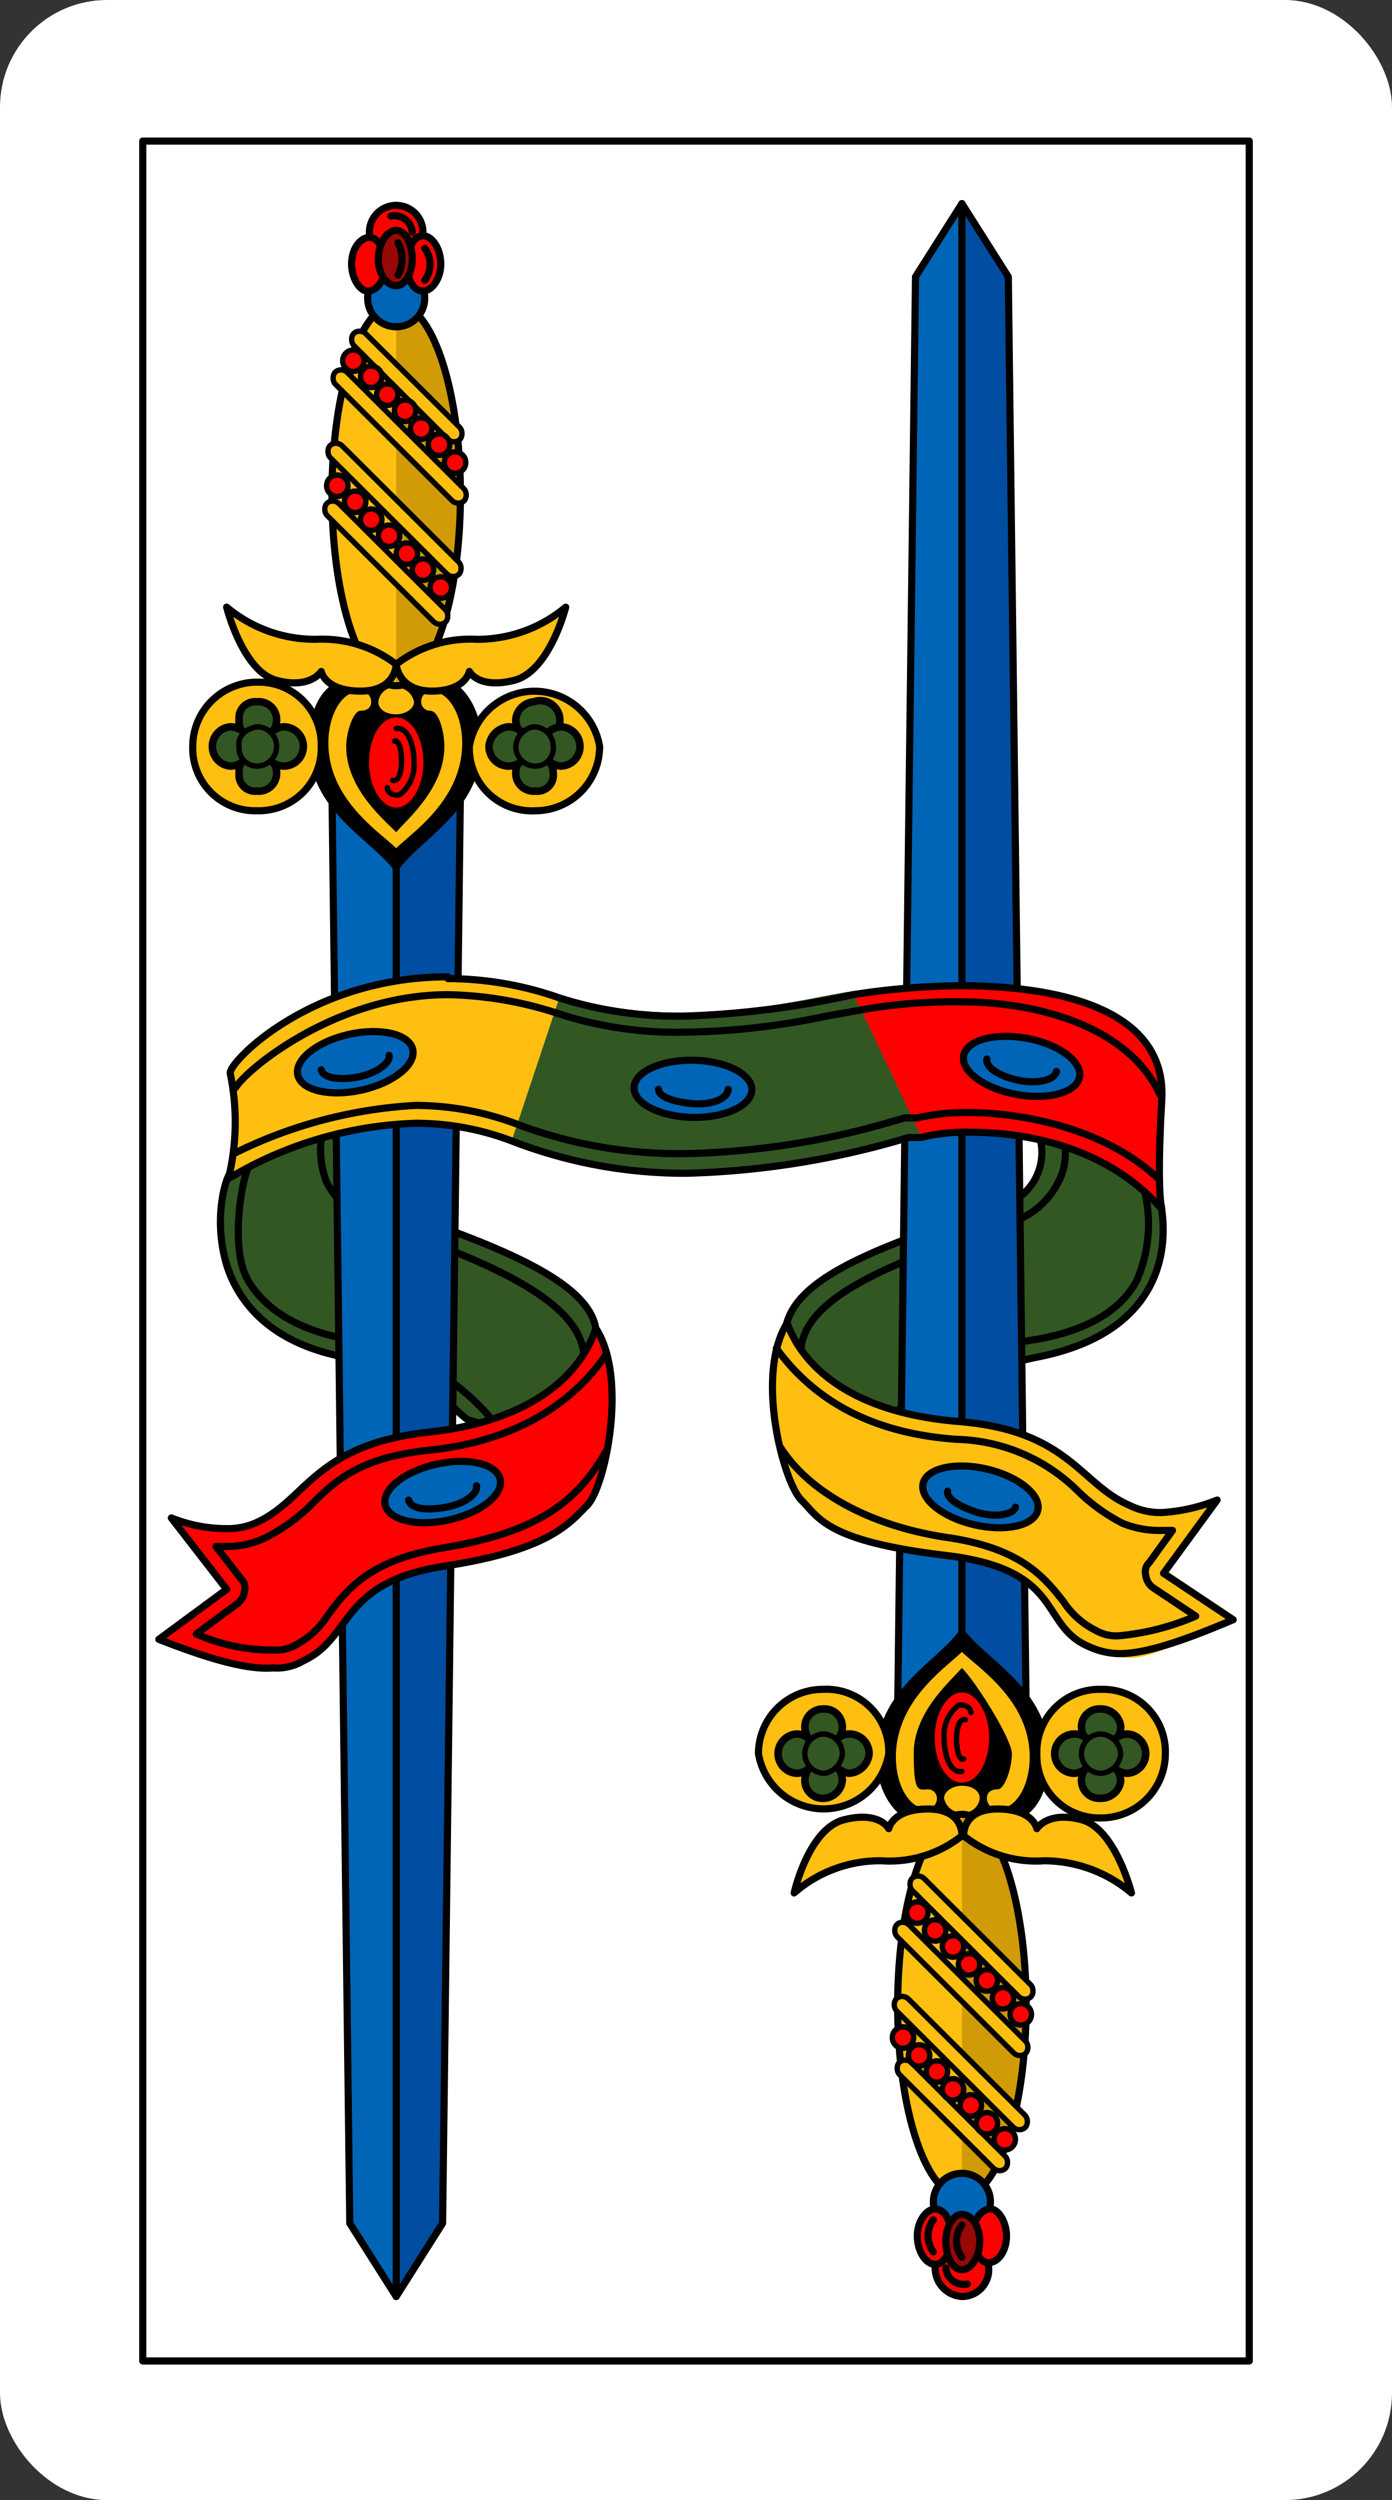 <svg xmlns="http://www.w3.org/2000/svg" viewBox="0 0 78 140">
  <rect x="0" y="0" width="78" height="140" fill="#333333" stroke="none"/>
  <rect width="78" height="140" rx="6" ry="6" fill="#fff"/>
  <path d="M51.2 79.5c1.2-.9 2-2.5 6.9-3.5 7.7-1.5 7.6-7.1 6.6-9.9s-7.1-4.2-6.5-2.6a3.1 3.1 0 0 1-2 4c-7.3 2.4-11.8 4.1-12.2 7s5.9 5.9 7.2 5z" fill="#325723"/>
  <path d="M51.2 79.5c1.2-.9 2-2.5 6.9-3.5 7.7-1.5 7.6-7.1 6.6-9.9s-7.1-4.2-6.5-2.6a3.1 3.1 0 0 1-2 4c-7.3 2.4-11.8 4.1-12.2 7s5.9 5.9 7.2 5z" fill="none" stroke="#000" stroke-linecap="round" stroke-linejoin="round" stroke-width=".4"/>
  <path d="M63.7 65.4a7.9 7.9 0 0 1 0 6.3c-.9 1.7-2.8 2.8-5.6 3.3a13.1 13.1 0 0 0-7.7 3.9m-5.5-3.5c.4-2.9 5.3-4.8 11.9-7a4.5 4.5 0 0 0 2.5-2.2 3.4 3.4 0 0 0 .3-2.4" fill="none" stroke="#000" stroke-linecap="round" stroke-linejoin="round" stroke-width=".4"/>
  <path d="M26.2 79.5c-1.2-.9-2-2.5-6.9-3.5-7.7-1.5-7.6-7.1-6.6-9.9s7.1-4.2 6.5-2.6a3.1 3.1 0 0 0 2 4c7.3 2.4 11.8 4.1 12.2 7s-5.9 5.9-7.2 5z" fill="#325723"/>
  <path d="M27.4 79.3a13 13 0 0 0-7.9-4.3c-2.7-.5-4.6-1.6-5.6-3.3s-.4-5.4 0-6.3m4.1-1.6a5 5 0 0 0 .3 2.4 4.5 4.5 0 0 0 2.5 2.2c6.6 2.2 11.5 4.4 11.9 7.3" fill="none" stroke="#000" stroke-linecap="round" stroke-linejoin="round" stroke-width=".4"/>
  <path d="M18.3 62.8c-1.6 0-4.9 1.3-5.6 3.3s-1.1 8.4 6.6 9.9c4.9 1 5.7 2.6 6.9 3.5l.7.2c2.1 0 6.8-2.6 6.5-5.2s-4.9-4.6-12.2-7a3.1 3.1 0 0 1-2-4c.1-.5-.2-.7-.9-.7z" fill="none" stroke="#000" stroke-linecap="round" stroke-linejoin="round" stroke-width=".4"/>
  <path fill="#0065b7" d="M56.5 15.5l-2.6-4.1-2.6 4.1-1 80.3h7.2l-1-80.3z"/>
  <path fill="#004da1" d="M56.5 15.5l-2.6-4.1v84.4h3.6l-1-80.3z"/>
  <path fill="none" stroke="#000" stroke-linecap="round" stroke-linejoin="round" stroke-width=".4" d="M56.5 15.5l-2.6-4.1-2.6 4.1-1 80.3h7.2l-1-80.3z"/>
  <path fill="#0065b7" stroke="#000" stroke-linecap="round" stroke-linejoin="round" stroke-width=".4" d="M53.9 11.4v84.3"/>
  <path d="M52.2 97.5c0 1.4.8 2.5 1.7 2.5s1.7-1.1 1.6-2.5-.7-2.5-1.6-2.5a2.3 2.3 0 0 0-1.7 2.5z" fill="none"/>
  <path d="M53.9 91.1c1.3 1.9 4.9 3.4 4.9 7.3 0 2-.9 3.6-2.4 3.6s-1.1.5-2.5.5-1.4-.5-2.5-.5-2.3-1.6-2.3-3.6c0-3.9 3.6-5.4 4.8-7.3z"/>
  <path d="M52.1 97.3c0 1.6.8 2.8 1.8 2.8s1.8-1.2 1.8-2.8c0-1.5-.8-2.8-1.8-2.8s-1.8 1.3-1.8 2.8z" fill="red" stroke="#000" stroke-linecap="round" stroke-linejoin="round" stroke-width=".55"/>
  <path d="M54.1 96.3c-.7-.2-.6 2.4-.1 2.2m.4-2.6c0-.3-.4-.5-.7-.4a2.1 2.1 0 0 0-.8 1.8c0 .9.3 2 1 1.9" fill="none" stroke="#000" stroke-linecap="round" stroke-linejoin="round" stroke-width=".3"/>
  <path d="M53.9 92.5c.9.9 3.8 2.7 3.8 5.9 0 1.5-.7 2.9-1.8 2.9a.6.6 0 0 1-.6-.6c0-.3.2-.5.6-.5s.8-1.2.8-2-2-4-2.8-4.8c-.7.8-2.7 2.5-2.7 4.8s.3 2 .8 2a.5.5 0 0 1 .5.5.6.6 0 0 1-.5.6c-1.1 0-1.8-1.4-1.8-2.9 0-3.2 2.8-5 3.7-5.9zm0 7.5c.6 0 1 .3 1 .7a.9.9 0 0 1-1 .8 1 1 0 0 1-1-.8c0-.4.5-.7 1-.7z" fill="#febf10"/>
  <path d="M58.1 98.2a3.5 3.5 0 0 0 3.6 3.6 3.6 3.6 0 0 0 3.6-3.6 3.5 3.5 0 0 0-3.6-3.6 3.5 3.5 0 0 0-3.6 3.6zm-15.6 0a3.7 3.7 0 0 0 7.3 0 3.5 3.5 0 0 0-3.7-3.6 3.6 3.6 0 0 0-3.6 3.6z" fill="#febf10" stroke="#000" stroke-width=".4"/>
  <path d="M61.7 95.7a1.1 1.1 0 0 1 1.1 1 1.1 1.1 0 1 1-2.2 0 1 1 0 0 1 1.1-1zm0 2.9a1.2 1.2 0 0 1 1.1 1.1 1.1 1.1 0 0 1-1.1 1 1 1 0 0 1-1.1-1 1.1 1.1 0 0 1 1.1-1.1z" fill="#325723" stroke="#000" stroke-width=".42"/>
  <path d="M64.2 98.2a1.1 1.1 0 0 1-1 1.1 1.1 1.1 0 0 1 0-2.2 1.1 1.1 0 0 1 1 1.1zm-2.9 0a1.2 1.2 0 0 1-1.1 1.1 1.1 1.1 0 0 1 0-2.2 1.1 1.1 0 0 1 1.1 1.1z" fill="#325723" stroke="#000" stroke-width=".42"/>
  <path d="M60.6 98.2a1.1 1.1 0 0 0 1.1 1.1 1.2 1.2 0 0 0 1.1-1.1 1.2 1.2 0 0 0-1.1-1.1 1.1 1.1 0 0 0-1.1 1.1z" fill="#325723" stroke="#000" stroke-width=".3"/>
  <path d="M46.1 95.7a1 1 0 0 1 1.1 1 1.1 1.1 0 0 1-1 1.1 1.1 1.1 0 0 1-1.1-1.1 1 1 0 0 1 1-1zm0 2.9a1.1 1.1 0 0 1 1.1 1.1 1.1 1.1 0 0 1-1 1 1 1 0 0 1-1.1-1 1.1 1.1 0 0 1 1-1.1z" fill="#325723" stroke="#000" stroke-width=".42"/>
  <path d="M48.7 98.2a1.2 1.2 0 0 1-1.1 1.1 1.1 1.1 0 0 1-1-1.1 1 1 0 0 1 1-1.1 1.1 1.1 0 0 1 1.1 1.1zm-3 0a1.1 1.1 0 0 1-1 1.1 1.1 1.1 0 0 1 0-2.2 1.1 1.1 0 0 1 1 1.1z" fill="#325723" stroke="#000" stroke-width=".42"/>
  <path d="M45.1 98.2a1.1 1.1 0 0 0 1.1 1.1 1.2 1.2 0 0 0 1-1.1 1.1 1.1 0 0 0-1.1-1.1 1.1 1.1 0 0 0-1 1.1z" fill="#325723" stroke="#000" stroke-width=".3"/>
  <ellipse cx="53.9" cy="112.3" rx="3.6" ry="10.7" fill="#febf10"/>
  <path d="M53.9 122.9c2 0 3.7-4.8 3.7-10.6s-1.7-10.7-3.7-10.7" fill="#d09b07"/>
  <ellipse cx="53.9" cy="112.3" rx="3.6" ry="10.7" fill="none" stroke="#000" stroke-linecap="round" stroke-linejoin="round" stroke-width=".4"/>
  <rect x="49.1" y="118" width="8.4" height=".94" rx=".5" ry=".5" transform="rotate(-135.1 53.33 118.45)" fill="#febf10" stroke="#000" stroke-linecap="round" stroke-linejoin="round" stroke-width=".3"/>
  <rect x="48.6" y="115.1" width="10.2" height=".94" rx=".5" ry=".5" transform="rotate(-135.1 53.76 115.52)" fill="#febf10" stroke="#000" stroke-linecap="round" stroke-linejoin="round" stroke-width=".3"/>
  <circle cx="56.3" cy="119.8" r=".6" fill="red" stroke="#000" stroke-linecap="round" stroke-linejoin="round" stroke-width=".3"/>
  <circle cx="55.3" cy="118.9" r=".6" fill="red" stroke="#000" stroke-linecap="round" stroke-linejoin="round" stroke-width=".3"/>
  <circle cx="54.4" cy="117.9" r=".6" fill="red" stroke="#000" stroke-linecap="round" stroke-linejoin="round" stroke-width=".3"/>
  <circle cx="53.4" cy="117" r=".6" fill="red" stroke="#000" stroke-linecap="round" stroke-linejoin="round" stroke-width=".3"/>
  <circle cx="52.5" cy="116" r=".6" fill="red" stroke="#000" stroke-linecap="round" stroke-linejoin="round" stroke-width=".3"/>
  <circle cx="51.5" cy="115.1" r=".6" fill="red" stroke="#000" stroke-linecap="round" stroke-linejoin="round" stroke-width=".3"/>
  <circle cx="50.6" cy="114.1" r=".6" fill="red" stroke="#000" stroke-linecap="round" stroke-linejoin="round" stroke-width=".3"/>
  <rect x="49.8" y="108" width="9.4" height=".94" rx=".5" ry=".5" transform="rotate(44.9 54.43 108.41)" fill="#febf10" stroke="#000" stroke-linecap="round" stroke-linejoin="round" stroke-width=".3"/>
  <rect x="48.9" y="111" width="10.2" height=".94" rx=".5" ry=".5" transform="rotate(44.9 54.05 111.26)" fill="#febf10" stroke="#000" stroke-linecap="round" stroke-linejoin="round" stroke-width=".3"/>
  <circle cx="51.4" cy="107.1" r=".6" fill="red" stroke="#000" stroke-linecap="round" stroke-linejoin="round" stroke-width=".3"/>
  <circle cx="52.4" cy="108.1" r=".6" fill="red" stroke="#000" stroke-linecap="round" stroke-linejoin="round" stroke-width=".3"/>
  <circle cx="53.4" cy="109" r=".6" fill="red" stroke="#000" stroke-linecap="round" stroke-linejoin="round" stroke-width=".3"/>
  <circle cx="54.3" cy="110" r=".6" fill="red" stroke="#000" stroke-linecap="round" stroke-linejoin="round" stroke-width=".3"/>
  <circle cx="55.3" cy="110.9" r=".6" fill="red" stroke="#000" stroke-linecap="round" stroke-linejoin="round" stroke-width=".3"/>
  <circle cx="56.2" cy="111.9" r=".6" fill="red" stroke="#000" stroke-linecap="round" stroke-linejoin="round" stroke-width=".3"/>
  <circle cx="57.2" cy="112.8" r=".6" fill="red" stroke="#000" stroke-linecap="round" stroke-linejoin="round" stroke-width=".3"/>
  <circle cx="53.9" cy="123.3" r="1.6" fill="#0065b7" stroke="#000" stroke-linecap="round" stroke-linejoin="round" stroke-width=".4"/>
  <path d="M52.4 127a1.6 1.6 0 0 0 1.5 1.6 1.5 1.5 0 0 0 1.5-1.6 1.5 1.5 0 0 0-1.5-1.5 1.5 1.5 0 0 0-1.5 1.5z" fill="red" stroke="#000" stroke-linecap="round" stroke-linejoin="round" stroke-width=".4"/>
  <path d="M54.5 125.2c0 .9.5 1.6 1 1.5s.9-.7.9-1.5-.5-1.6-1-1.5-.9.7-.9 1.5zm-3.1 0c0 .9.5 1.6 1 1.6s.9-.7.9-1.6-.4-1.5-.9-1.5-1 .7-1 1.5z" fill="red" stroke="#000" stroke-linecap="round" stroke-linejoin="round" stroke-width=".4"/>
  <path d="M54.2 127.9a1 1 0 0 1-1.2-.9m-.7-2.7a1.5 1.5 0 0 0 0 1.8" fill="none" stroke="#000" stroke-linecap="round" stroke-linejoin="round" stroke-width=".4"/>
  <path d="M53 125.5c0 .9.4 1.6.9 1.6s1-.7 1-1.6-.5-1.5-1-1.5-.9.7-.9 1.5z" fill="#980805" stroke="#000" stroke-linecap="round" stroke-linejoin="round" stroke-width=".4"/>
  <path d="M53.9 124.6a1.5 1.5 0 0 0 0 1.8" fill="none" stroke="#000" stroke-linecap="round" stroke-linejoin="round" stroke-width=".4"/>
  <path d="M54 102.8a6.5 6.5 0 0 0 4.5 1.4 7.6 7.6 0 0 1 4.9 1.8s-.9-3.6-2.8-4.1-2.5.5-2.5.5-.2-1.1-2.2-1.1-1.9 1.5-1.9 1.5zm-.1 0a6.5 6.5 0 0 1-4.5 1.4 7.3 7.3 0 0 0-4.9 1.8s.8-3.6 2.8-4.1 2.5.5 2.5.5.2-1.1 2.2-1.1 1.9 1.5 1.9 1.5z" fill="#febf10" stroke="#000" stroke-linecap="round" stroke-linejoin="round" stroke-width=".4"/>
  <path fill="#0065b7" d="M24.8 124.5l-2.6 4.1-2.6-4.1-1-80.3h7.2l-1 80.3z"/>
  <path fill="#004da1" d="M24.8 124.5l-2.6 4.1-.1-84.4h3.7l-1 80.3z"/>
  <path fill="none" stroke="#000" stroke-linecap="round" stroke-linejoin="round" stroke-width=".4" d="M24.8 124.5l-2.6 4.1-2.6-4.1-1-80.3h7.2l-1 80.3z"/>
  <path fill="#0065b7" stroke="#000" stroke-linecap="round" stroke-linejoin="round" stroke-width=".4" d="M22.2 128.6V44.3"/>
  <path d="M23.9 42.5c0-1.4-.8-2.5-1.7-2.5s-1.6 1.1-1.6 2.5.7 2.5 1.7 2.5 1.6-1.2 1.6-2.5z" fill="none"/>
  <path d="M22.2 48.9c-1.3-1.9-4.9-3.4-4.9-7.3 0-2 .9-3.6 2.4-3.6s1.1-.5 2.5-.5 1.4.5 2.5.5 2.3 1.6 2.3 3.6c0 3.9-3.6 5.4-4.8 7.3z"/>
  <path d="M24 42.7c0-1.6-.8-2.8-1.8-2.8s-1.8 1.2-1.8 2.8c0 1.5.8 2.8 1.8 2.8s1.8-1.3 1.8-2.8z" fill="red" stroke="#000" stroke-linecap="round" stroke-linejoin="round" stroke-width=".55"/>
  <path d="M22 43.7c.7.2.6-2.4.1-2.2m-.4 2.6c0 .3.4.5.7.4a2.1 2.1 0 0 0 .8-1.8c0-.9-.3-2-1-1.9" fill="none" stroke="#000" stroke-linecap="round" stroke-linejoin="round" stroke-width=".3"/>
  <path d="M22.2 47.5c-.9-.9-3.8-2.7-3.8-5.9 0-1.5.7-2.9 1.8-2.9a.6.6 0 0 1 .6.6c0 .3-.2.5-.6.5s-.8 1.2-.8 2c0 2.3 2 4 2.8 4.8.7-.8 2.7-2.5 2.7-4.8 0-.8-.3-2-.8-2a.5.5 0 0 1-.5-.5.6.6 0 0 1 .5-.6c1.1 0 1.8 1.4 1.8 2.9 0 3.2-2.8 5-3.7 5.9zm0-7.5c-.6 0-1-.3-1-.7a.9.9 0 0 1 1-.8 1 1 0 0 1 1 .8c0 .4-.5.7-1 .7z" fill="#febf10"/>
  <path d="M18 41.8a3.5 3.5 0 0 0-3.6-3.6 3.6 3.6 0 0 0-3.6 3.6 3.5 3.5 0 0 0 3.6 3.6 3.5 3.5 0 0 0 3.6-3.6zm15.6 0a3.7 3.7 0 0 0-7.3 0 3.5 3.5 0 0 0 3.7 3.6 3.6 3.6 0 0 0 3.6-3.6z" fill="#febf10" stroke="#000" stroke-width=".4"/>
  <path d="M14.4 44.3a.9.9 0 0 1-1-1 1 1 0 0 1 1-1.1 1.1 1.1 0 0 1 1.1 1.1 1 1 0 0 1-1.1 1zm0-2.9a1 1 0 0 1-1-1.1.9.9 0 0 1 1-1 1 1 0 0 1 1.1 1 1.1 1.1 0 0 1-1.1 1.1z" fill="#325723" stroke="#000" stroke-width=".42"/>
  <path d="M11.9 41.8a1.1 1.1 0 0 1 1-1.1 1.1 1.1 0 0 1 0 2.2 1.1 1.1 0 0 1-1-1.1zm2.9 0a1.2 1.2 0 0 1 1.1-1.1 1.1 1.1 0 0 1 0 2.2 1.1 1.1 0 0 1-1.1-1.1z" fill="#325723" stroke="#000" stroke-width=".42"/>
  <path d="M15.5 41.8a1.1 1.1 0 0 0-1.1-1.1c-.6.1-1.1.5-1 1.1a1 1 0 0 0 1 1.1 1.1 1.1 0 0 0 1.1-1.1z" fill="#325723" stroke="#000" stroke-width=".3"/>
  <path d="M30 44.3a1 1 0 0 1-1.1-1 1.1 1.1 0 0 1 1-1.1 1.1 1.1 0 0 1 1.1 1.1.9.9 0 0 1-1 1zm0-2.9a1.1 1.1 0 0 1-1.1-1.1 1.1 1.1 0 0 1 1-1 1.1 1.1 0 1 1 .1 2.1z" fill="#325723" stroke="#000" stroke-width=".42"/>
  <path d="M27.4 41.8a1.2 1.2 0 0 1 1.1-1.1 1.1 1.1 0 0 1 0 2.2 1.1 1.1 0 0 1-1.1-1.1zm3 0a1.1 1.1 0 0 1 1-1.1 1.1 1.1 0 1 1 0 2.2 1.1 1.1 0 0 1-1-1.1z" fill="#325723" stroke="#000" stroke-width=".42"/>
  <path d="M31 41.8a1.1 1.1 0 0 0-1.1-1.1 1.2 1.2 0 0 0-1 1.1 1.1 1.1 0 0 0 1.1 1.1 1 1 0 0 0 1-1.1z" fill="#325723" stroke="#000" stroke-width=".3"/>
  <ellipse cx="22.2" cy="27.7" rx="3.6" ry="10.7" fill="#febf10"/>
  <path d="M22.2 17.1c2 0 3.6 4.8 3.6 10.6s-1.6 10.7-3.6 10.7" fill="#d09b07"/>
  <ellipse cx="22.2" cy="27.7" rx="3.6" ry="10.7" fill="none" stroke="#000" stroke-linecap="round" stroke-linejoin="round" stroke-width=".4"/>
  <rect x="18.7" y="21.1" width="8.4" height=".94" rx=".5" ry=".5" transform="rotate(44.9 22.76 21.48)" fill="#febf10" stroke="#000" stroke-linecap="round" stroke-linejoin="round" stroke-width=".3"/>
  <rect x="17.3" y="24" width="10.2" height=".94" rx=".5" ry=".5" transform="rotate(44.9 22.43 24.45)" fill="#febf10" stroke="#000" stroke-linecap="round" stroke-linejoin="round" stroke-width=".3"/>
  <circle cx="19.8" cy="20.2" r=".6" fill="red" stroke="#000" stroke-linecap="round" stroke-linejoin="round" stroke-width=".3"/>
  <circle cx="20.8" cy="21.1" r=".6" fill="red" stroke="#000" stroke-linecap="round" stroke-linejoin="round" stroke-width=".3"/>
  <circle cx="21.7" cy="22.1" r=".6" fill="red" stroke="#000" stroke-linecap="round" stroke-linejoin="round" stroke-width=".3"/>
  <circle cx="22.7" cy="23" r=".6" fill="red" stroke="#000" stroke-linecap="round" stroke-linejoin="round" stroke-width=".3"/>
  <circle cx="23.6" cy="24" r=".6" fill="red" stroke="#000" stroke-linecap="round" stroke-linejoin="round" stroke-width=".3"/>
  <circle cx="24.6" cy="24.9" r=".6" fill="red" stroke="#000" stroke-linecap="round" stroke-linejoin="round" stroke-width=".3"/>
  <circle cx="25.5" cy="25.9" r=".6" fill="red" stroke="#000" stroke-linecap="round" stroke-linejoin="round" stroke-width=".3"/>
  <rect x="17" y="31" width="9.4" height=".94" rx=".5" ry=".5" transform="rotate(-135.1 21.68 31.5)" fill="#febf10" stroke="#000" stroke-linecap="round" stroke-linejoin="round" stroke-width=".3"/>
  <rect x="17" y="28.1" width="10.2" height=".94" rx=".5" ry=".5" transform="rotate(-135.1 22.1 28.56)" fill="#febf10" stroke="#000" stroke-linecap="round" stroke-linejoin="round" stroke-width=".3"/>
  <circle cx="24.7" cy="32.9" r=".6" fill="red" stroke="#000" stroke-linecap="round" stroke-linejoin="round" stroke-width=".3"/>
  <circle cx="23.7" cy="31.9" r=".6" fill="red" stroke="#000" stroke-linecap="round" stroke-linejoin="round" stroke-width=".3"/>
  <circle cx="22.8" cy="31" r=".6" fill="red" stroke="#000" stroke-linecap="round" stroke-linejoin="round" stroke-width=".3"/>
  <circle cx="21.8" cy="30" r=".6" fill="red" stroke="#000" stroke-linecap="round" stroke-linejoin="round" stroke-width=".3"/>
  <circle cx="20.8" cy="29.1" r=".6" fill="red" stroke="#000" stroke-linecap="round" stroke-linejoin="round" stroke-width=".3"/>
  <circle cx="19.9" cy="28.1" r=".6" fill="red" stroke="#000" stroke-linecap="round" stroke-linejoin="round" stroke-width=".3"/>
  <circle cx="18.9" cy="27.2" r=".6" fill="red" stroke="#000" stroke-linecap="round" stroke-linejoin="round" stroke-width=".3"/>
  <circle cx="22.2" cy="16.7" r="1.6" fill="#0065b7" stroke="#000" stroke-linecap="round" stroke-linejoin="round" stroke-width=".4"/>
  <path d="M23.7 13a1.5 1.5 0 1 0-3 0 1.5 1.5 0 1 0 3 0z" fill="red" stroke="#000" stroke-linecap="round" stroke-linejoin="round" stroke-width=".4"/>
  <path d="M21.6 14.8c0-.9-.5-1.6-1-1.5s-.9.7-.9 1.5.5 1.6 1 1.5.9-.7.9-1.5zm3.1 0c0-.9-.5-1.6-1-1.6s-.9.7-.9 1.6.4 1.5.9 1.5 1-.7 1-1.5z" fill="red" stroke="#000" stroke-linecap="round" stroke-linejoin="round" stroke-width=".4"/>
  <path d="M21.9 12.1a1 1 0 0 1 1.2.9m.7 2.7a1.5 1.5 0 0 0 0-1.8" fill="none" stroke="#000" stroke-linecap="round" stroke-linejoin="round" stroke-width=".4"/>
  <path d="M23.1 14.5c0-.9-.4-1.6-.9-1.6s-1 .7-1 1.6.5 1.5 1 1.5.9-.7.9-1.5z" fill="#980805" stroke="#000" stroke-linecap="round" stroke-linejoin="round" stroke-width=".4"/>
  <path d="M22.3 15.4a1.9 1.9 0 0 0 0-1.8" fill="none" stroke="#000" stroke-linecap="round" stroke-linejoin="round" stroke-width=".4"/>
  <path d="M22.2 37.2a6.8 6.8 0 0 0-4.5-1.4 7.7 7.7 0 0 1-5-1.8s.9 3.6 2.8 4.1 2.5-.5 2.5-.5.2 1.1 2.2 1.1 2-1.5 2-1.5zm0 0a6.8 6.8 0 0 1 4.5-1.4 7.7 7.7 0 0 0 5-1.8s-.9 3.6-2.9 4.1-2.5-.5-2.5-.5-.2 1.1-2.1 1.1-2-1.5-2-1.5z" fill="#febf10" stroke="#000" stroke-linecap="round" stroke-linejoin="round" stroke-width=".4"/>
  <path d="M69.1 90.7l-3.9-2.6 3-4.1c.1-.2-2.6 1.4-4.9.3s-3.4-4.2-9.6-4.7c-8.7-.7-9.5-5.7-9.6-5.5-1.8 2.9-.2 8.9.8 9.9s1.4 2.3 8.1 3.1 5.2 3.9 8 5.1 2.9.7 8.1-1.5z" fill="#febf10"/>
  <path d="M8.9 91.8l3.8-2.8-3.1-3.9c-.1-.2 2.6 1.2 4.9.1s3.2-4.3 9.5-5c8.6-1 9.3-6 9.4-5.8 1.8 2.8.5 8.9-.5 9.9s-1.4 2.3-8 3.4-5.1 4-7.9 5.3c-1.2.6-2.9.8-8.1-1.2z" fill="red"/>
  <path d="M33.4 74.4c-.1 0-1 4.9-9.4 5.8-6.3.7-6.8 3.7-9.5 5a3.9 3.9 0 0 1-1.8.4 8.3 8.3 0 0 1-3.1-.6l3.1 4-3.8 2.8c3.3 1.3 5.2 1.7 6.4 1.6A2.9 2.9 0 0 0 17 93c2.8-1.3 2-4.4 7.9-5.3s7-2.4 8-3.4 2.3-7.1.5-9.9z" fill="none" stroke="#000" stroke-linecap="round" stroke-linejoin="round" stroke-width=".4"/>
  <path d="M34 81.2c-1.6 2.8-3.7 4.6-9.3 5.5-4.1.7-5.3 2.4-6.3 3.7a4.8 4.8 0 0 1-1.8 1.7 2.3 2.3 0 0 1-1.3.3 10.5 10.5 0 0 1-4.3-.9l2.3-1.7a1 1 0 0 0 .4-.7.7.7 0 0 0-.2-.7l-1.4-1.8h.6a5.1 5.1 0 0 0 2.2-.5 10.3 10.3 0 0 0 2.6-1.9c1.3-1.3 2.7-2.6 6.6-3s7.6-2 9.9-5.4m10.1-1.7c-1.8 2.9-.2 8.9.8 9.9s1.4 2.3 8.1 3.1 5.2 3.9 8 5.1a4.3 4.3 0 0 0 1.7.4c1.3 0 3.1-.5 6.4-1.9l-3.9-2.6 3-4.1a9.9 9.9 0 0 1-3.1.7 3.9 3.9 0 0 1-1.8-.4c-2.8-1.2-3.4-4.2-9.6-4.7-8.5-.7-9.5-5.5-9.6-5.5z" fill="none" stroke="#000" stroke-linecap="round" stroke-linejoin="round" stroke-width=".4"/>
  <path d="M28.7 63.9c-8-3.1-15.8 2.1-15.9 2.1a13.4 13.4 0 0 0 .1-5.9c-.1-.7 7.1-8.1 18.5-4.3" fill="#febf10"/>
  <path d="M51.6 63.6h-.7c-3.1.8-13 3.9-22.2.2l2.7-8.1c6.9 2.2 13.5.2 16.4-.2" fill="#325723"/>
  <path d="M51.6 63.6c.9-.3 8.8-1.3 13.5 4 0 0-.3-.9 0-6.1.3-7.6-13.1-6.5-17.3-5.9z" fill="red"/>
  <path d="M13.2 60.9c.7-1.1 5.7-5.2 11.9-5.2M64.9 66c-3.3-3.1-8.3-3.7-10.6-3.7a12.3 12.3 0 0 0-2.9.3h-.7l-.7.2a44.4 44.4 0 0 1-11.5 1.8 25.8 25.8 0 0 1-9.4-1.6 16.2 16.2 0 0 0-5.8-1.1 26 26 0 0 0-10.2 2.7m12-8.9a20.9 20.9 0 0 1 6 1 21.3 21.3 0 0 0 7.2 1.1 40.3 40.3 0 0 0 8-.9l1.7-.3a29.4 29.4 0 0 1 5.8-.5c4.6 0 9.5 1.5 11.2 5.2" fill="none" stroke="#000" stroke-linecap="round" stroke-linejoin="round" stroke-width=".4"/>
  <path d="M25.1 54.7c-7.7 0-12.3 4.8-12.2 5.4a13.4 13.4 0 0 1-.1 5.9 21.7 21.7 0 0 1 10.5-3.1 15.1 15.1 0 0 1 5.4 1 26.8 26.8 0 0 0 9.8 1.8 47.4 47.4 0 0 0 12.4-2h.7a10.2 10.2 0 0 1 2.7-.3c3 0 7.6.7 10.8 4.3 0 0-.3-.9 0-6.1s-6-6.4-11.3-6.4a40.9 40.9 0 0 0-6 .5 50.7 50.7 0 0 1-9.5 1.2 21.7 21.7 0 0 1-6.9-1 19 19 0 0 0-6.3-1.1z" fill="none" stroke="#000" stroke-linecap="round" stroke-linejoin="round" stroke-width=".4"/>
  <ellipse cx="24.8" cy="83.6" rx="3.3" ry="1.6" transform="rotate(-12.5 24.58 83.55)" fill="#0065b7" stroke="#000" stroke-linecap="round" stroke-linejoin="round" stroke-width=".4"/>
  <path d="M26.7 83.2c.1.4-.6 1-1.7 1.2s-2 .1-2.1-.4" fill="#0065b7" stroke="#000" stroke-linecap="round" stroke-linejoin="round" stroke-width=".4"/>
  <ellipse cx="55" cy="83.9" rx="1.6" ry="3.3" transform="rotate(-76.8 54.92 83.9)" fill="#0065b7" stroke="#000" stroke-linecap="round" stroke-linejoin="round" stroke-width=".4"/>
  <path d="M56.9 84.4c-.1.4-1.1.6-2.1.3s-1.8-.8-1.7-1.2" fill="#0065b7" stroke="#000" stroke-linecap="round" stroke-linejoin="round" stroke-width=".4"/>
  <ellipse cx="38.8" cy="61" rx="1.6" ry="3.3" transform="rotate(-88.9 38.8 60.97)" fill="#0065b7" stroke="#000" stroke-linecap="round" stroke-linejoin="round" stroke-width=".4"/>
  <path d="M40.8 61c0 .5-.9.9-2 .8s-1.9-.4-1.9-.8" fill="#0065b7" stroke="#000" stroke-linecap="round" stroke-linejoin="round" stroke-width=".4"/>
  <ellipse cx="19.9" cy="59.5" rx="3.3" ry="1.6" transform="rotate(-12.5 19.82 59.46)" fill="#0065b7" stroke="#000" stroke-linecap="round" stroke-linejoin="round" stroke-width=".4"/>
  <path d="M21.8 59.1c.1.4-.7 1-1.7 1.2s-2 .1-2.1-.4" fill="#0065b7" stroke="#000" stroke-linecap="round" stroke-linejoin="round" stroke-width=".4"/>
  <ellipse cx="57.2" cy="59.7" rx="1.6" ry="3.3" transform="rotate(-79.6 57.23 59.68)" fill="#0065b7" stroke="#000" stroke-linecap="round" stroke-linejoin="round" stroke-width=".4"/>
  <path d="M59.2 60c-.1.5-1.1.7-2.1.5s-1.9-.7-1.8-1.2" fill="#0065b7" stroke="#000" stroke-linecap="round" stroke-linejoin="round" stroke-width=".4"/>
  <path d="M43.5 75.5c2.4 3.3 5.9 4.8 10.1 5.1a10 10 0 0 1 6.7 2.8 10.3 10.3 0 0 0 2.6 1.9 5.4 5.4 0 0 0 2.2.4h.6l-1.3 1.8a.7.7 0 0 0-.2.7 1 1 0 0 0 .4.7l2.4 1.6a14.1 14.1 0 0 1-4.3 1.1 2.3 2.3 0 0 1-1.3-.3 4.6 4.6 0 0 1-1.8-1.6c-1.1-1.4-2.4-3-6.5-3.6s-7.7-2.4-9.4-5.1" fill="none" stroke="#000" stroke-linecap="round" stroke-linejoin="round" stroke-width=".4"/>
  <path fill="none" stroke="#000" stroke-linecap="round" stroke-linejoin="round" stroke-width=".4" d="M8 7.9h62v124.31H8z"/>
</svg>
